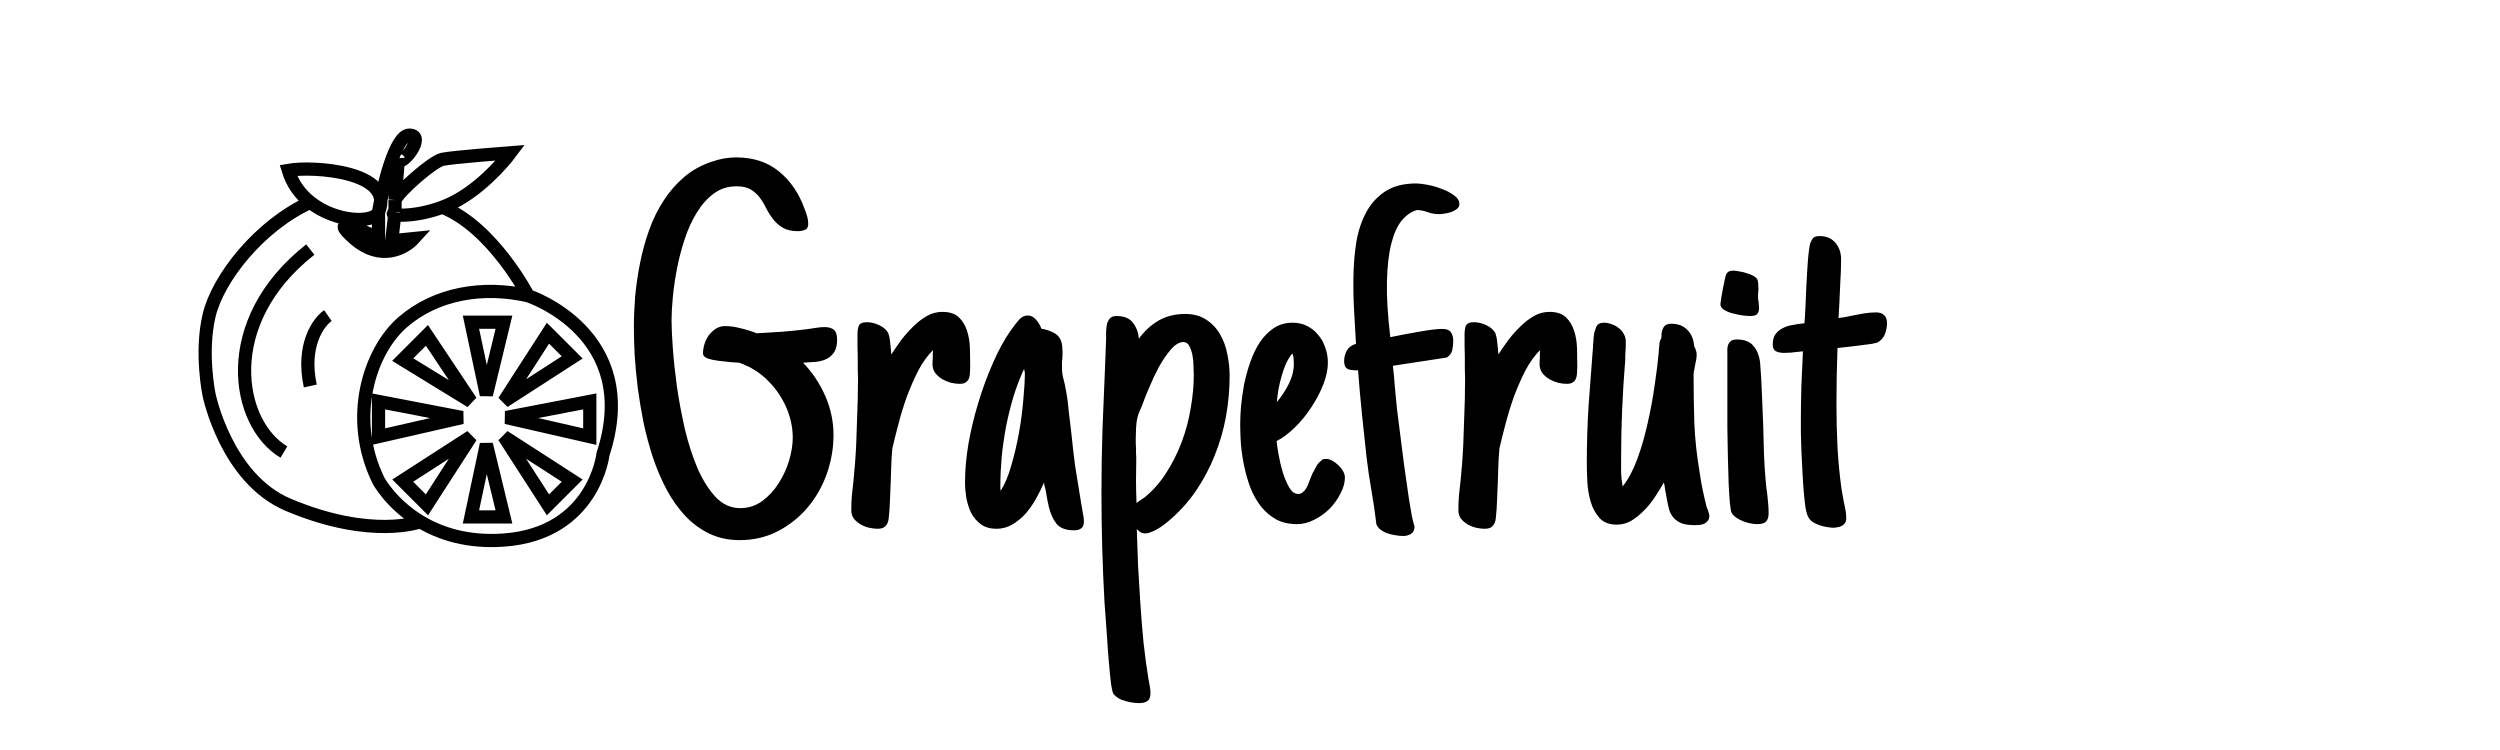 <svg width="200" height="60" viewBox="0 0 568 150" fill="none" xmlns="http://www.w3.org/2000/svg">
<path d="M190.191 66.93C190.191 68.18 189.957 69.156 189.488 69.859C189.059 70.523 188.473 71.031 187.73 71.383C186.988 71.734 186.148 71.949 185.211 72.027C184.312 72.106 183.395 72.164 182.457 72.203C184.566 74.391 186.246 76.91 187.496 79.762C188.746 82.613 189.371 85.562 189.371 88.609C189.371 91.617 188.863 94.566 187.848 97.457C186.832 100.309 185.387 102.848 183.512 105.074C181.637 107.301 179.391 109.098 176.773 110.465C174.156 111.832 171.246 112.516 168.043 112.516C165.504 112.516 163.219 112.027 161.188 111.051C159.156 110.074 157.34 108.746 155.738 107.066C154.137 105.348 152.73 103.375 151.52 101.148C150.309 98.883 149.273 96.481 148.414 93.941C147.555 91.363 146.832 88.707 146.246 85.973C145.699 83.238 145.25 80.562 144.898 77.945C144.586 75.328 144.352 72.848 144.195 70.504C144.078 68.121 144.02 65.992 144.02 64.117C144.02 61.93 144.117 59.586 144.312 57.086C144.547 54.586 144.918 52.066 145.426 49.527C145.934 46.988 146.617 44.508 147.477 42.086C148.336 39.664 149.43 37.438 150.758 35.406C152.086 33.336 153.648 31.539 155.445 30.016C157.281 28.453 159.41 27.281 161.832 26.5C162.73 26.188 163.629 25.953 164.527 25.797C165.426 25.641 166.324 25.562 167.223 25.562C171.129 25.562 174.371 26.617 176.949 28.727C179.566 30.836 181.52 33.688 182.809 37.281C183.043 37.828 183.238 38.395 183.395 38.98C183.551 39.527 183.629 40.094 183.629 40.68C183.629 41.383 183.375 41.832 182.867 42.027C182.359 42.223 181.832 42.32 181.285 42.32C179.879 42.32 178.746 42.066 177.887 41.559C177.027 41.051 176.305 40.426 175.719 39.684C175.133 38.941 174.605 38.121 174.137 37.223C173.707 36.324 173.219 35.504 172.672 34.762C172.125 34.02 171.441 33.395 170.621 32.887C169.801 32.379 168.707 32.125 167.34 32.125C165.387 32.125 163.668 32.672 162.184 33.766C160.699 34.859 159.41 36.305 158.316 38.102C157.223 39.859 156.305 41.871 155.562 44.137C154.82 46.363 154.234 48.609 153.805 50.875C153.375 53.102 153.062 55.25 152.867 57.32C152.672 59.391 152.574 61.148 152.574 62.594C152.574 64.117 152.672 66.227 152.867 68.922C153.062 71.617 153.375 74.547 153.805 77.711C154.273 80.875 154.879 84.098 155.621 87.379C156.402 90.621 157.359 93.57 158.492 96.227C159.664 98.883 161.031 101.051 162.594 102.73C164.195 104.41 166.051 105.25 168.16 105.25C169.996 105.25 171.656 104.723 173.141 103.668C174.625 102.574 175.875 101.227 176.891 99.625C177.945 97.984 178.746 96.246 179.293 94.41C179.84 92.535 180.113 90.797 180.113 89.195C180.113 87.672 179.898 86.168 179.469 84.684C179.039 83.16 178.434 81.734 177.652 80.406C176.871 79.039 175.934 77.789 174.84 76.656C173.746 75.484 172.535 74.508 171.207 73.727C170.738 73.414 170.211 73.141 169.625 72.906C169.078 72.633 168.512 72.398 167.926 72.203C167.613 72.164 167.008 72.125 166.109 72.086C165.211 72.008 164.293 71.91 163.355 71.793C162.418 71.676 161.578 71.5 160.836 71.266C160.094 70.992 159.723 70.602 159.723 70.094C159.723 69.391 159.84 68.668 160.074 67.926C160.309 67.184 160.641 66.519 161.07 65.934C161.539 65.348 162.066 64.859 162.652 64.469C163.277 64.078 163.98 63.883 164.762 63.883C165.895 63.883 167.105 64.059 168.395 64.41C169.723 64.723 170.895 65.094 171.91 65.523C173.863 65.406 175.797 65.289 177.711 65.172C179.625 65.016 181.52 64.82 183.395 64.586C184.059 64.508 184.703 64.41 185.328 64.293C185.992 64.176 186.676 64.117 187.379 64.117C188.316 64.117 189.02 64.332 189.488 64.762C189.957 65.191 190.191 65.914 190.191 66.93ZM199.391 109.938C198.805 109.938 198.16 109.859 197.457 109.703C196.793 109.547 196.148 109.293 195.523 108.941C194.938 108.59 194.43 108.16 194 107.652C193.609 107.105 193.414 106.461 193.414 105.719C193.414 104.625 193.453 103.551 193.531 102.496C193.648 101.402 193.766 100.328 193.883 99.273V99.332L194.234 95.406C194.352 94 194.449 92.457 194.527 90.777C194.605 89.098 194.664 87.398 194.703 85.68C194.781 83.922 194.84 82.203 194.879 80.523C194.918 78.844 194.938 77.301 194.938 75.894C194.938 75.074 194.918 74.254 194.879 73.434C194.879 72.574 194.879 71.715 194.879 70.856C194.84 70.113 194.82 69.293 194.82 68.394C194.82 67.457 194.82 66.598 194.82 65.816C194.82 64.996 194.918 64.332 195.113 63.824C195.348 63.277 195.973 63.004 196.988 63.004C197.887 63.004 198.824 63.238 199.801 63.707C200.816 64.176 201.52 64.84 201.91 65.699H201.852C202.047 66.129 202.184 66.832 202.262 67.809C202.379 68.746 202.457 69.586 202.496 70.328C203.16 69.312 203.902 68.238 204.723 67.106C205.582 65.973 206.5 64.938 207.477 64C208.453 63.023 209.488 62.223 210.582 61.598C211.676 60.973 212.848 60.66 214.098 60.66C215.738 60.66 216.988 61.07 217.848 61.891C218.707 62.711 219.332 63.746 219.723 64.996C220.113 66.207 220.328 67.516 220.367 68.922C220.406 70.289 220.426 71.539 220.426 72.672V73.141C220.426 73.609 220.406 74.078 220.367 74.547C220.367 74.977 220.289 75.387 220.133 75.777C220.016 76.129 219.781 76.422 219.43 76.656C219.117 76.891 218.668 77.008 218.082 77.008C217.457 77.008 216.793 76.93 216.09 76.773C215.387 76.578 214.723 76.305 214.098 75.953C213.512 75.602 213.004 75.172 212.574 74.664C212.145 74.117 211.91 73.492 211.871 72.789C211.871 72.477 211.871 72.164 211.871 71.852C211.871 71.539 211.891 71.227 211.93 70.914C211.93 70.719 211.93 70.484 211.93 70.211C211.969 69.898 211.988 69.606 211.988 69.332C210.738 70.582 209.625 72.125 208.648 73.961C207.711 75.797 206.852 77.75 206.07 79.82C205.328 81.891 204.684 83.981 204.137 86.09C203.59 88.16 203.121 90.035 202.73 91.715V91.891C202.613 93.102 202.535 94.293 202.496 95.465C202.457 96.637 202.418 97.848 202.379 99.098C202.34 100.504 202.281 101.93 202.203 103.375C202.164 104.82 202.066 106.227 201.91 107.594C201.832 108.336 201.598 108.902 201.207 109.293C200.855 109.723 200.25 109.938 199.391 109.938ZM246.266 108.238C246.266 109.02 246.07 109.547 245.68 109.82C245.289 110.133 244.742 110.289 244.039 110.289C242.203 110.289 240.875 109.801 240.055 108.824C239.273 107.848 238.688 106.559 238.297 104.957C238.18 104.41 238.062 103.863 237.945 103.316C237.828 102.73 237.73 102.164 237.652 101.617C237.574 101.109 237.496 100.758 237.418 100.562C237.34 100.367 237.262 99.996 237.184 99.449C236.715 100.582 236.129 101.773 235.426 103.023C234.762 104.234 233.98 105.367 233.082 106.422C232.184 107.438 231.168 108.277 230.035 108.941C228.941 109.605 227.73 109.938 226.402 109.938C224.996 109.938 223.824 109.605 222.887 108.941C221.949 108.238 221.207 107.379 220.66 106.363C220.152 105.309 219.781 104.156 219.547 102.906C219.352 101.656 219.254 100.465 219.254 99.332C219.254 96.676 219.508 93.805 220.016 90.719C220.562 87.594 221.305 84.488 222.242 81.402C223.18 78.277 224.273 75.289 225.523 72.438C226.773 69.547 228.141 67.027 229.625 64.879V64.938L229.977 64.41C230.406 63.824 230.895 63.199 231.441 62.535C232.027 61.832 232.711 61.48 233.492 61.48C234.234 61.48 234.879 61.812 235.426 62.477C235.973 63.102 236.363 63.766 236.598 64.469C237.613 64.664 238.434 64.918 239.059 65.231C239.684 65.504 240.172 65.856 240.523 66.285C240.875 66.715 241.109 67.223 241.227 67.809C241.344 68.356 241.402 68.961 241.402 69.625C241.402 69.898 241.402 70.191 241.402 70.504C241.402 70.816 241.383 71.129 241.344 71.441C241.305 71.754 241.285 72.125 241.285 72.555C241.285 72.984 241.285 73.375 241.285 73.727C241.285 74.117 241.344 74.625 241.461 75.25C241.617 75.875 241.773 76.519 241.93 77.184L242.34 79.352C242.535 80.484 242.691 81.773 242.809 83.219C242.965 84.664 243.141 86.109 243.336 87.555C243.492 89.039 243.648 90.484 243.805 91.891C243.961 93.258 244.117 94.527 244.273 95.699L245.68 104.371L245.855 105.367C245.934 105.875 246.012 106.344 246.09 106.773C246.207 107.203 246.266 107.691 246.266 108.238ZM232.848 74.547C232.848 74.469 232.828 74.352 232.789 74.195C232.75 74 232.711 73.805 232.672 73.609C231.773 75.523 230.973 77.613 230.27 79.879C229.605 82.106 229.039 84.391 228.57 86.734C228.141 89.039 227.809 91.363 227.574 93.707C227.379 96.012 227.281 98.199 227.281 100.27C227.281 100.465 227.281 100.641 227.281 100.797C227.281 100.953 227.301 101.109 227.34 101.266V101.324C228.277 99.879 229.078 97.984 229.742 95.641C230.445 93.258 231.031 90.777 231.5 88.199C231.969 85.582 232.301 83.062 232.496 80.641C232.73 78.18 232.848 76.148 232.848 74.547ZM258.16 93.766C258.16 95.641 258.141 97.359 258.102 98.922C258.102 100.484 258.141 102.203 258.219 104.078L259.273 103.316L259.918 102.906C261.832 101.383 263.492 99.527 264.898 97.34C266.344 95.113 267.535 92.75 268.473 90.25C269.41 87.75 270.094 85.191 270.523 82.574C270.992 79.918 271.227 77.398 271.227 75.016C271.227 74.547 271.207 73.902 271.168 73.082C271.168 72.223 271.09 71.383 270.934 70.562C270.777 69.742 270.543 69.039 270.23 68.453C269.918 67.828 269.469 67.516 268.883 67.516C267.945 67.516 266.988 68.082 266.012 69.215C265.035 70.348 264.117 71.695 263.258 73.258C262.438 74.82 261.695 76.402 261.031 78.004C260.367 79.566 259.879 80.797 259.566 81.695C259.566 81.734 259.547 81.754 259.508 81.754C259.508 81.754 259.508 81.773 259.508 81.812V81.871C259.273 82.418 259.02 83.004 258.746 83.629C258.512 84.254 258.355 84.84 258.277 85.387C258.199 85.934 258.141 86.559 258.102 87.262C258.062 87.926 258.043 88.629 258.043 89.371C258.043 89.762 258.043 90.152 258.043 90.543C258.082 90.894 258.102 91.227 258.102 91.539C258.102 91.969 258.102 92.379 258.102 92.769C258.141 93.121 258.16 93.453 258.16 93.766ZM261.383 147.32C261.383 148.18 261.148 148.766 260.68 149.078C260.211 149.391 259.586 149.547 258.805 149.547C257.867 149.547 256.832 149.391 255.699 149.078C254.566 148.805 253.668 148.277 253.004 147.496C252.809 147.223 252.613 146.422 252.418 145.094C252.262 143.766 252.105 142.203 251.949 140.406C251.793 138.648 251.656 136.812 251.539 134.898C251.422 133.023 251.305 131.363 251.188 129.918L250.953 126.812C250.484 118.453 250.25 110.094 250.25 101.734C250.25 96.852 250.328 92.066 250.484 87.379C250.68 82.652 250.875 77.867 251.07 73.023L251.305 66.871C251.305 66.246 251.305 65.641 251.305 65.055C251.344 64.43 251.422 63.824 251.539 63.238C251.734 62.73 251.969 62.34 252.242 62.066C252.555 61.754 253.043 61.598 253.707 61.598C255.387 61.598 256.617 62.105 257.398 63.121C258.18 64.098 258.629 65.309 258.746 66.754C259.996 65.035 261.48 63.668 263.199 62.652C264.957 61.637 266.969 61.129 269.234 61.129C271.148 61.129 272.75 61.559 274.039 62.418C275.367 63.277 276.422 64.391 277.203 65.758C277.984 67.086 278.531 68.59 278.844 70.269C279.195 71.91 279.371 73.531 279.371 75.133C279.371 78.219 279.098 81.305 278.551 84.391C278.004 87.438 277.145 90.406 275.973 93.297C274.84 96.148 273.395 98.863 271.637 101.441C269.879 103.98 267.809 106.246 265.426 108.238C265.113 108.512 264.742 108.805 264.312 109.117C263.883 109.43 263.434 109.723 262.965 109.996C262.496 110.27 262.008 110.504 261.5 110.699C261.031 110.895 260.602 110.992 260.211 110.992C259.781 110.992 259.41 110.895 259.098 110.699C258.785 110.504 258.512 110.27 258.277 109.996C258.355 112.691 258.453 115.484 258.57 118.375C258.727 121.266 258.902 124.156 259.098 127.047C259.293 129.977 259.527 132.867 259.801 135.719C260.113 138.57 260.484 141.324 260.914 143.98C261.031 144.488 261.129 145.016 261.207 145.562C261.324 146.148 261.383 146.734 261.383 147.32ZM305.562 98.277C305.562 99.449 305.23 100.66 304.566 101.91C303.941 103.16 303.121 104.312 302.105 105.367C301.09 106.383 299.918 107.223 298.59 107.887C297.301 108.551 296.012 108.883 294.723 108.883C292.887 108.883 291.305 108.531 289.977 107.828C288.648 107.086 287.496 106.109 286.52 104.898C285.543 103.648 284.742 102.242 284.117 100.68C283.531 99.117 283.062 97.516 282.711 95.875C282.359 94.195 282.105 92.535 281.949 90.894C281.832 89.215 281.773 87.691 281.773 86.324C281.773 85.152 281.832 83.766 281.949 82.164C282.105 80.562 282.34 78.902 282.652 77.184C283.004 75.465 283.473 73.766 284.059 72.086C284.645 70.406 285.367 68.902 286.227 67.574C287.125 66.246 288.18 65.172 289.391 64.352C290.641 63.531 292.066 63.121 293.668 63.121C294.918 63.121 296.031 63.375 297.008 63.883C298.023 64.391 298.863 65.074 299.527 65.934C300.23 66.754 300.758 67.711 301.109 68.805C301.5 69.898 301.695 71.031 301.695 72.203C301.695 73.727 301.344 75.387 300.641 77.184C299.938 78.981 299.02 80.719 297.887 82.398C296.793 84.078 295.543 85.602 294.137 86.969C292.77 88.297 291.402 89.312 290.035 90.016C290.113 90.719 290.27 91.754 290.504 93.121C290.738 94.449 291.051 95.777 291.441 97.106C291.871 98.434 292.359 99.586 292.906 100.562C293.492 101.539 294.176 102.027 294.957 102.027C295.348 102.027 295.68 101.91 295.953 101.676C296.266 101.441 296.539 101.129 296.773 100.738C297.008 100.348 297.203 99.918 297.359 99.449C297.555 98.981 297.73 98.531 297.887 98.102L298.238 97.281C298.316 97.164 298.355 97.086 298.355 97.047C298.395 97.008 298.434 96.949 298.473 96.871C298.746 96.363 299 95.894 299.234 95.465C299.508 95.035 299.879 94.664 300.348 94.352H300.289C300.445 94.195 300.602 94.117 300.758 94.117C300.953 94.078 301.129 94.059 301.285 94.059C301.715 94.059 302.184 94.195 302.691 94.469C303.199 94.742 303.668 95.094 304.098 95.523C304.527 95.914 304.879 96.363 305.152 96.871C305.426 97.34 305.562 97.809 305.562 98.277ZM293.961 72.438C293.961 72.047 293.941 71.637 293.902 71.207C293.863 70.777 293.766 70.406 293.609 70.094C293.062 70.758 292.574 71.559 292.145 72.496C291.754 73.394 291.422 74.352 291.148 75.367C290.875 76.344 290.641 77.34 290.445 78.356C290.289 79.371 290.172 80.309 290.094 81.168C291.109 79.957 292.008 78.59 292.789 77.066C293.57 75.504 293.961 73.961 293.961 72.438ZM331.578 36.168C331.578 36.598 331.383 36.969 330.992 37.281C330.641 37.555 330.211 37.789 329.703 37.984C329.195 38.141 328.688 38.258 328.18 38.336C327.672 38.414 327.281 38.453 327.008 38.453C326.109 38.453 325.27 38.316 324.488 38.043C323.707 37.73 322.867 37.555 321.969 37.516C320.68 37.867 319.527 38.648 318.512 39.859C317.496 41.07 316.695 42.828 316.109 45.133C315.523 47.438 315.191 50.328 315.113 53.805C315.035 57.281 315.289 61.48 315.875 66.402C318.336 65.894 320.621 65.465 322.73 65.113C324.879 64.723 326.539 64.527 327.711 64.527C328.648 64.527 329.293 64.781 329.645 65.289C329.996 65.797 330.172 66.441 330.172 67.223C330.172 68.004 330.094 68.727 329.938 69.391C329.781 70.055 329.371 70.602 328.707 71.031L316.461 72.906C316.656 74.547 316.812 76.207 316.93 77.887C317.086 79.527 317.242 81.148 317.398 82.75C318.023 87.828 318.551 91.988 318.98 95.231C319.449 98.473 319.82 101.07 320.094 103.023C320.406 104.938 320.641 106.324 320.797 107.184C320.992 108.004 321.129 108.57 321.207 108.883C321.285 109.156 321.324 109.273 321.324 109.234C321.363 109.195 321.383 109.234 321.383 109.352C321.383 110.172 321.129 110.738 320.621 111.051C320.113 111.402 319.508 111.578 318.805 111.578C318.258 111.578 317.672 111.52 317.047 111.402C316.461 111.324 315.875 111.188 315.289 110.992C314.703 110.797 314.176 110.523 313.707 110.172C313.238 109.82 312.906 109.391 312.711 108.883C312.398 106.227 312.027 103.688 311.598 101.266C311.168 98.844 310.797 96.324 310.484 93.707C310.172 90.621 309.82 87.34 309.43 83.863C309.078 80.387 308.785 77.066 308.551 73.902C308.395 73.941 308.238 73.961 308.082 73.961C307.926 73.922 307.75 73.902 307.555 73.902C306.93 73.902 306.402 73.766 305.973 73.492C305.582 73.18 305.387 72.633 305.387 71.852C305.387 70.953 305.602 70.133 306.031 69.391C306.5 68.648 307.184 68.16 308.082 67.926C307.965 65.777 307.828 63.395 307.672 60.777C307.516 58.16 307.457 55.504 307.496 52.809C307.535 50.074 307.75 47.438 308.141 44.898C308.57 42.32 309.312 40.055 310.367 38.102C311.422 36.109 312.867 34.508 314.703 33.297C316.539 32.086 318.902 31.48 321.793 31.48C322.379 31.48 323.199 31.578 324.254 31.773C325.348 31.969 326.441 32.281 327.535 32.711C328.629 33.102 329.566 33.59 330.348 34.176C331.168 34.762 331.578 35.426 331.578 36.168ZM337.32 109.938C336.734 109.938 336.09 109.859 335.387 109.703C334.723 109.547 334.078 109.293 333.453 108.941C332.867 108.59 332.359 108.16 331.93 107.652C331.539 107.105 331.344 106.461 331.344 105.719C331.344 104.625 331.383 103.551 331.461 102.496C331.578 101.402 331.695 100.328 331.812 99.273V99.332L332.164 95.406C332.281 94 332.379 92.457 332.457 90.777C332.535 89.098 332.594 87.398 332.633 85.68C332.711 83.922 332.77 82.203 332.809 80.523C332.848 78.844 332.867 77.301 332.867 75.894C332.867 75.074 332.848 74.254 332.809 73.434C332.809 72.574 332.809 71.715 332.809 70.856C332.77 70.113 332.75 69.293 332.75 68.394C332.75 67.457 332.75 66.598 332.75 65.816C332.75 64.996 332.848 64.332 333.043 63.824C333.277 63.277 333.902 63.004 334.918 63.004C335.816 63.004 336.754 63.238 337.73 63.707C338.746 64.176 339.449 64.84 339.84 65.699H339.781C339.977 66.129 340.113 66.832 340.191 67.809C340.309 68.746 340.387 69.586 340.426 70.328C341.09 69.312 341.832 68.238 342.652 67.106C343.512 65.973 344.43 64.938 345.406 64C346.383 63.023 347.418 62.223 348.512 61.598C349.605 60.973 350.777 60.66 352.027 60.66C353.668 60.66 354.918 61.07 355.777 61.891C356.637 62.711 357.262 63.746 357.652 64.996C358.043 66.207 358.258 67.516 358.297 68.922C358.336 70.289 358.355 71.539 358.355 72.672V73.141C358.355 73.609 358.336 74.078 358.297 74.547C358.297 74.977 358.219 75.387 358.062 75.777C357.945 76.129 357.711 76.422 357.359 76.656C357.047 76.891 356.598 77.008 356.012 77.008C355.387 77.008 354.723 76.93 354.02 76.773C353.316 76.578 352.652 76.305 352.027 75.953C351.441 75.602 350.934 75.172 350.504 74.664C350.074 74.117 349.84 73.492 349.801 72.789C349.801 72.477 349.801 72.164 349.801 71.852C349.801 71.539 349.82 71.227 349.859 70.914C349.859 70.719 349.859 70.484 349.859 70.211C349.898 69.898 349.918 69.606 349.918 69.332C348.668 70.582 347.555 72.125 346.578 73.961C345.641 75.797 344.781 77.75 344 79.82C343.258 81.891 342.613 83.981 342.066 86.09C341.52 88.16 341.051 90.035 340.66 91.715V91.891C340.543 93.102 340.465 94.293 340.426 95.465C340.387 96.637 340.348 97.848 340.309 99.098C340.27 100.504 340.211 101.93 340.133 103.375C340.094 104.82 339.996 106.227 339.84 107.594C339.762 108.336 339.527 108.902 339.137 109.293C338.785 109.723 338.18 109.938 337.32 109.938ZM385.484 70.328C385.484 70.719 385.445 71.129 385.367 71.559C385.289 71.988 385.211 72.379 385.133 72.731C385.055 73.16 384.977 73.57 384.898 73.961C384.82 74.312 384.781 74.664 384.781 75.016C384.781 78.648 384.84 82.301 384.957 85.973C385.113 89.606 385.504 93.258 386.129 96.93C386.324 98.336 386.559 99.703 386.832 101.031C387.105 102.359 387.418 103.707 387.77 105.074L387.887 105.426V105.309C388.004 105.582 388.102 105.875 388.18 106.188C388.297 106.461 388.355 106.754 388.355 107.066C388.355 107.496 388.238 107.848 388.004 108.121C387.809 108.395 387.555 108.609 387.242 108.766C386.93 108.922 386.578 109.02 386.188 109.059C385.836 109.098 385.504 109.117 385.191 109.117C383.902 109.117 382.867 108.98 382.086 108.707C381.344 108.395 380.738 107.984 380.27 107.477C379.801 106.93 379.449 106.285 379.215 105.543C379.02 104.801 378.844 103.98 378.688 103.082L378.512 102.027C378.355 101.48 378.258 100.895 378.219 100.27C378.18 99.957 378.141 99.82 378.102 99.859C378.102 99.859 378.082 99.703 378.043 99.391C377.496 100.367 376.852 101.422 376.109 102.555C375.406 103.648 374.586 104.684 373.648 105.66C372.75 106.598 371.773 107.398 370.719 108.062C369.664 108.688 368.531 109 367.32 109C365.641 109 364.332 108.492 363.395 107.477C362.496 106.461 361.832 105.23 361.402 103.785C360.973 102.301 360.719 100.777 360.641 99.215C360.562 97.613 360.523 96.227 360.523 95.055C360.523 90.602 360.66 86.188 360.934 81.812C361.246 77.438 361.578 73.043 361.93 68.629C361.93 68.512 361.93 68.356 361.93 68.16C361.969 67.965 361.988 67.809 361.988 67.691C362.027 67.144 362.066 66.637 362.105 66.168C362.145 65.699 362.242 65.25 362.398 64.82V64.879C362.555 64.254 362.77 63.805 363.043 63.531C363.355 63.258 363.824 63.121 364.449 63.121C365.035 63.121 365.621 63.238 366.207 63.473C366.793 63.668 367.32 63.961 367.789 64.352C368.258 64.703 368.629 65.133 368.902 65.641C369.215 66.148 369.371 66.715 369.371 67.34C369.371 67.652 369.371 68.023 369.371 68.453C369.371 68.883 369.352 69.254 369.312 69.566C369.312 69.84 369.293 70.191 369.254 70.621C369.254 71.012 369.254 71.344 369.254 71.617C368.941 75.367 368.707 79.098 368.551 82.809C368.395 86.481 368.316 90.211 368.316 94C368.316 95.055 368.316 96.109 368.316 97.164C368.355 98.219 368.473 99.273 368.668 100.328C369.957 98.688 371.07 96.598 372.008 94.059C372.945 91.481 373.727 88.766 374.352 85.914C375.016 83.023 375.543 80.172 375.934 77.359C376.363 74.508 376.676 71.988 376.871 69.801C376.871 69.684 376.871 69.547 376.871 69.391C376.91 69.234 376.93 69.098 376.93 68.981C376.969 68.551 377.008 68.141 377.047 67.75C377.086 67.359 377.223 66.988 377.457 66.637C377.457 66.285 377.477 65.914 377.516 65.523C377.555 65.133 377.652 64.781 377.809 64.469C377.965 64.117 378.18 63.844 378.453 63.648C378.766 63.453 379.195 63.355 379.742 63.355C381.305 63.355 382.535 63.844 383.434 64.82C384.332 65.758 384.82 66.969 384.898 68.453C385.094 68.766 385.23 69.078 385.309 69.391C385.426 69.664 385.484 69.977 385.484 70.328ZM399.664 59.723C399.664 60.387 399.508 60.875 399.195 61.188C398.922 61.461 398.395 61.598 397.613 61.598C397.262 61.598 396.715 61.559 395.973 61.48C395.23 61.363 394.469 61.207 393.688 61.012C392.945 60.816 392.281 60.543 391.695 60.191C391.148 59.84 390.875 59.41 390.875 58.902C390.875 58.746 390.934 58.316 391.051 57.613C391.168 56.871 391.305 56.09 391.461 55.27C391.656 54.449 391.812 53.707 391.93 53.043C392.086 52.379 392.203 52.008 392.281 51.93V51.988C392.477 51.676 392.711 51.48 392.984 51.402C393.258 51.324 393.531 51.285 393.805 51.285C394.156 51.285 394.605 51.344 395.152 51.461C395.738 51.539 396.305 51.676 396.852 51.871C397.438 52.027 397.965 52.242 398.434 52.516C398.902 52.789 399.195 53.082 399.312 53.395C399.43 53.707 399.488 54.137 399.488 54.684C399.527 55.191 399.527 55.66 399.488 56.09C399.488 56.246 399.469 56.441 399.43 56.676C399.43 56.871 399.43 57.027 399.43 57.145C399.43 57.34 399.43 57.535 399.43 57.73C399.469 57.926 399.508 58.121 399.547 58.316C399.586 58.512 399.605 58.727 399.605 58.961C399.645 59.195 399.664 59.449 399.664 59.723ZM401.832 106.422C401.832 107.32 401.617 107.965 401.188 108.355C400.797 108.707 400.152 108.883 399.254 108.883C398.785 108.883 398.258 108.824 397.672 108.707C397.125 108.59 396.578 108.434 396.031 108.238C395.484 108.004 394.977 107.73 394.508 107.418C394.039 107.105 393.688 106.754 393.453 106.363C393.297 106.129 393.16 105.406 393.043 104.195C392.926 102.984 392.828 101.48 392.75 99.684C392.711 97.887 392.652 95.875 392.574 93.648C392.535 91.422 392.496 89.176 392.457 86.91C392.457 84.644 392.457 82.438 392.457 80.289C392.457 78.141 392.457 76.266 392.457 74.664V70.152C392.457 69.762 392.457 69.371 392.457 68.981C392.496 68.59 392.574 68.258 392.691 67.984C392.848 67.672 393.062 67.418 393.336 67.223C393.648 67.027 394.078 66.93 394.625 66.93C396.344 66.93 397.594 67.418 398.375 68.394C399.195 69.332 399.703 70.602 399.898 72.203C400.094 74.586 400.23 76.969 400.309 79.352C400.426 81.695 400.523 84.078 400.602 86.5C400.68 88.688 400.738 90.856 400.777 93.004C400.855 95.113 400.992 97.223 401.188 99.332C401.227 99.762 401.266 100.172 401.305 100.562C401.344 100.953 401.402 101.344 401.48 101.734C401.559 102.516 401.637 103.297 401.715 104.078C401.793 104.82 401.832 105.602 401.832 106.422ZM419.469 107.535C419.469 107.965 419.371 108.336 419.176 108.648C418.98 108.922 418.727 109.137 418.414 109.293C418.141 109.449 417.828 109.547 417.477 109.586C417.164 109.664 416.852 109.703 416.539 109.703C416.109 109.703 415.602 109.645 415.016 109.527C414.469 109.449 413.922 109.312 413.375 109.117C412.828 108.922 412.32 108.688 411.852 108.414C411.422 108.102 411.09 107.73 410.855 107.301C410.621 106.91 410.406 106.188 410.211 105.133C410.055 104.039 409.918 102.789 409.801 101.383C409.684 99.938 409.586 98.414 409.508 96.812C409.43 95.172 409.352 93.609 409.273 92.125C409.234 90.641 409.195 89.312 409.156 88.141C409.156 86.93 409.156 86.031 409.156 85.445C409.156 82.711 409.195 80.074 409.273 77.535C409.391 74.957 409.508 72.32 409.625 69.625C409.43 69.625 409.234 69.644 409.039 69.684C408.844 69.723 408.648 69.742 408.453 69.742C407.945 69.82 407.418 69.879 406.871 69.918C406.363 69.957 405.836 69.977 405.289 69.977C404.625 69.977 404.039 69.859 403.531 69.625C403.023 69.391 402.77 68.863 402.77 68.043C402.77 67.066 402.984 66.285 403.414 65.699C403.844 65.113 404.391 64.664 405.055 64.352C405.719 64 406.441 63.766 407.223 63.648C408.004 63.492 408.766 63.375 409.508 63.297C409.625 63.297 409.703 63.297 409.742 63.297C409.781 63.258 409.859 63.238 409.977 63.238C410.016 62.77 410.055 62.203 410.094 61.539C410.133 60.836 410.172 60.074 410.211 59.254C410.25 57.965 410.309 56.598 410.387 55.152C410.465 53.668 410.543 52.262 410.621 50.934C410.699 49.566 410.797 48.375 410.914 47.359C411.031 46.305 411.148 45.562 411.266 45.133C411.461 44.625 411.676 44.215 411.91 43.902C412.184 43.59 412.672 43.434 413.375 43.434C414.938 43.434 416.148 43.941 417.008 44.957C417.867 45.973 418.297 47.223 418.297 48.707C418.297 50.426 418.238 52.145 418.121 53.863C418.043 55.582 417.965 57.32 417.887 59.078L417.711 62.066C418.688 61.949 419.664 61.773 420.641 61.539C421.578 61.344 422.516 61.168 423.453 61.012C424.43 60.855 425.367 60.777 426.266 60.777C427.047 60.777 427.652 60.992 428.082 61.422C428.512 61.812 428.727 62.398 428.727 63.18C428.727 64.039 428.57 64.879 428.258 65.699C427.945 66.519 427.398 67.144 426.617 67.574H426.676C426.52 67.652 426.051 67.769 425.27 67.926C424.488 68.043 423.59 68.16 422.574 68.277C421.598 68.394 420.621 68.512 419.645 68.629C418.707 68.746 418.004 68.824 417.535 68.863H417.477C417.398 71.051 417.34 73.219 417.301 75.367C417.262 77.477 417.242 79.625 417.242 81.812C417.242 84.82 417.32 88.023 417.477 91.422C417.672 94.781 417.984 97.984 418.414 101.031L418.883 103.668C419.039 104.332 419.176 104.996 419.293 105.66C419.41 106.285 419.469 106.91 419.469 107.535Z" fill="black"/>
<path d="M86 38C89.859 28.74 71.167 27.5 65.5 28.5C66.452 31.626 68.293 34.014 70.5 35.763M86 38C87 32.167 89.8 20.5 93 20.5C97 20.5 91 28 90.5 26L89.75 35.25M86 38V44C81.667 41.802 74.5 38.726 80.5 44C86.5 49.274 92 46.198 94 44L89 44.5L89.75 38M86 38C84.938 40.548 76.41 40.446 70.5 35.763M89.75 35.25V38M89.75 35.25C90.618 33.203 98.269 26.487 100.5 26C102.731 25.513 116 24.5 116 24.5C116 24.5 110.921 31.357 104 35.25C102.851 35.896 101.67 36.433 100.5 36.874M89.75 38C87.692 38.834 93.911 39.36 100.5 36.874M100.5 36.874C112 41.5 120 57 120 57M120 57C120 57 146 65.5 137 93C137 93 135 111 114.5 112.5C106.232 113.105 99.997 111.026 95.5 108.329M120 57C109.629 54.618 99 56.5 91.5 63C84 69.5 78.991 84.727 86 99C86 99 88.848 104.34 95.5 108.329M70.5 35.763C59 41 49.5 53 47.5 61.5C45.5 70 47.5 79.5 47.5 79.5C47.5 79.5 51.386 98.557 65.5 104.5C84.5 112.5 95.5 108.329 95.5 108.329M70.5 46.5C49.5 63 53.7 86.1 64.5 92.5M74.5 61.5C72.333 63 68.5 68.3 70.5 77.5M91.5 71.5L97 66L107 81L91.5 71.5ZM91.5 99L97 104.5L107 89L91.5 99ZM130 99L124.5 104.5L114.5 89L130 99ZM130 71L124.5 65.5L114.5 81L130 71ZM86 89V81L95.5 82.829L105 84.657L86 89ZM134 89V81L124.5 82.829L115 84.657L134 89ZM114.5 107.25H107L108.75 99L110.5 90.75L114.5 107.25ZM114.5 63H107L108.75 71.25L110.5 79.5L114.5 63Z" stroke="black" stroke-width="3"/>
</svg>
